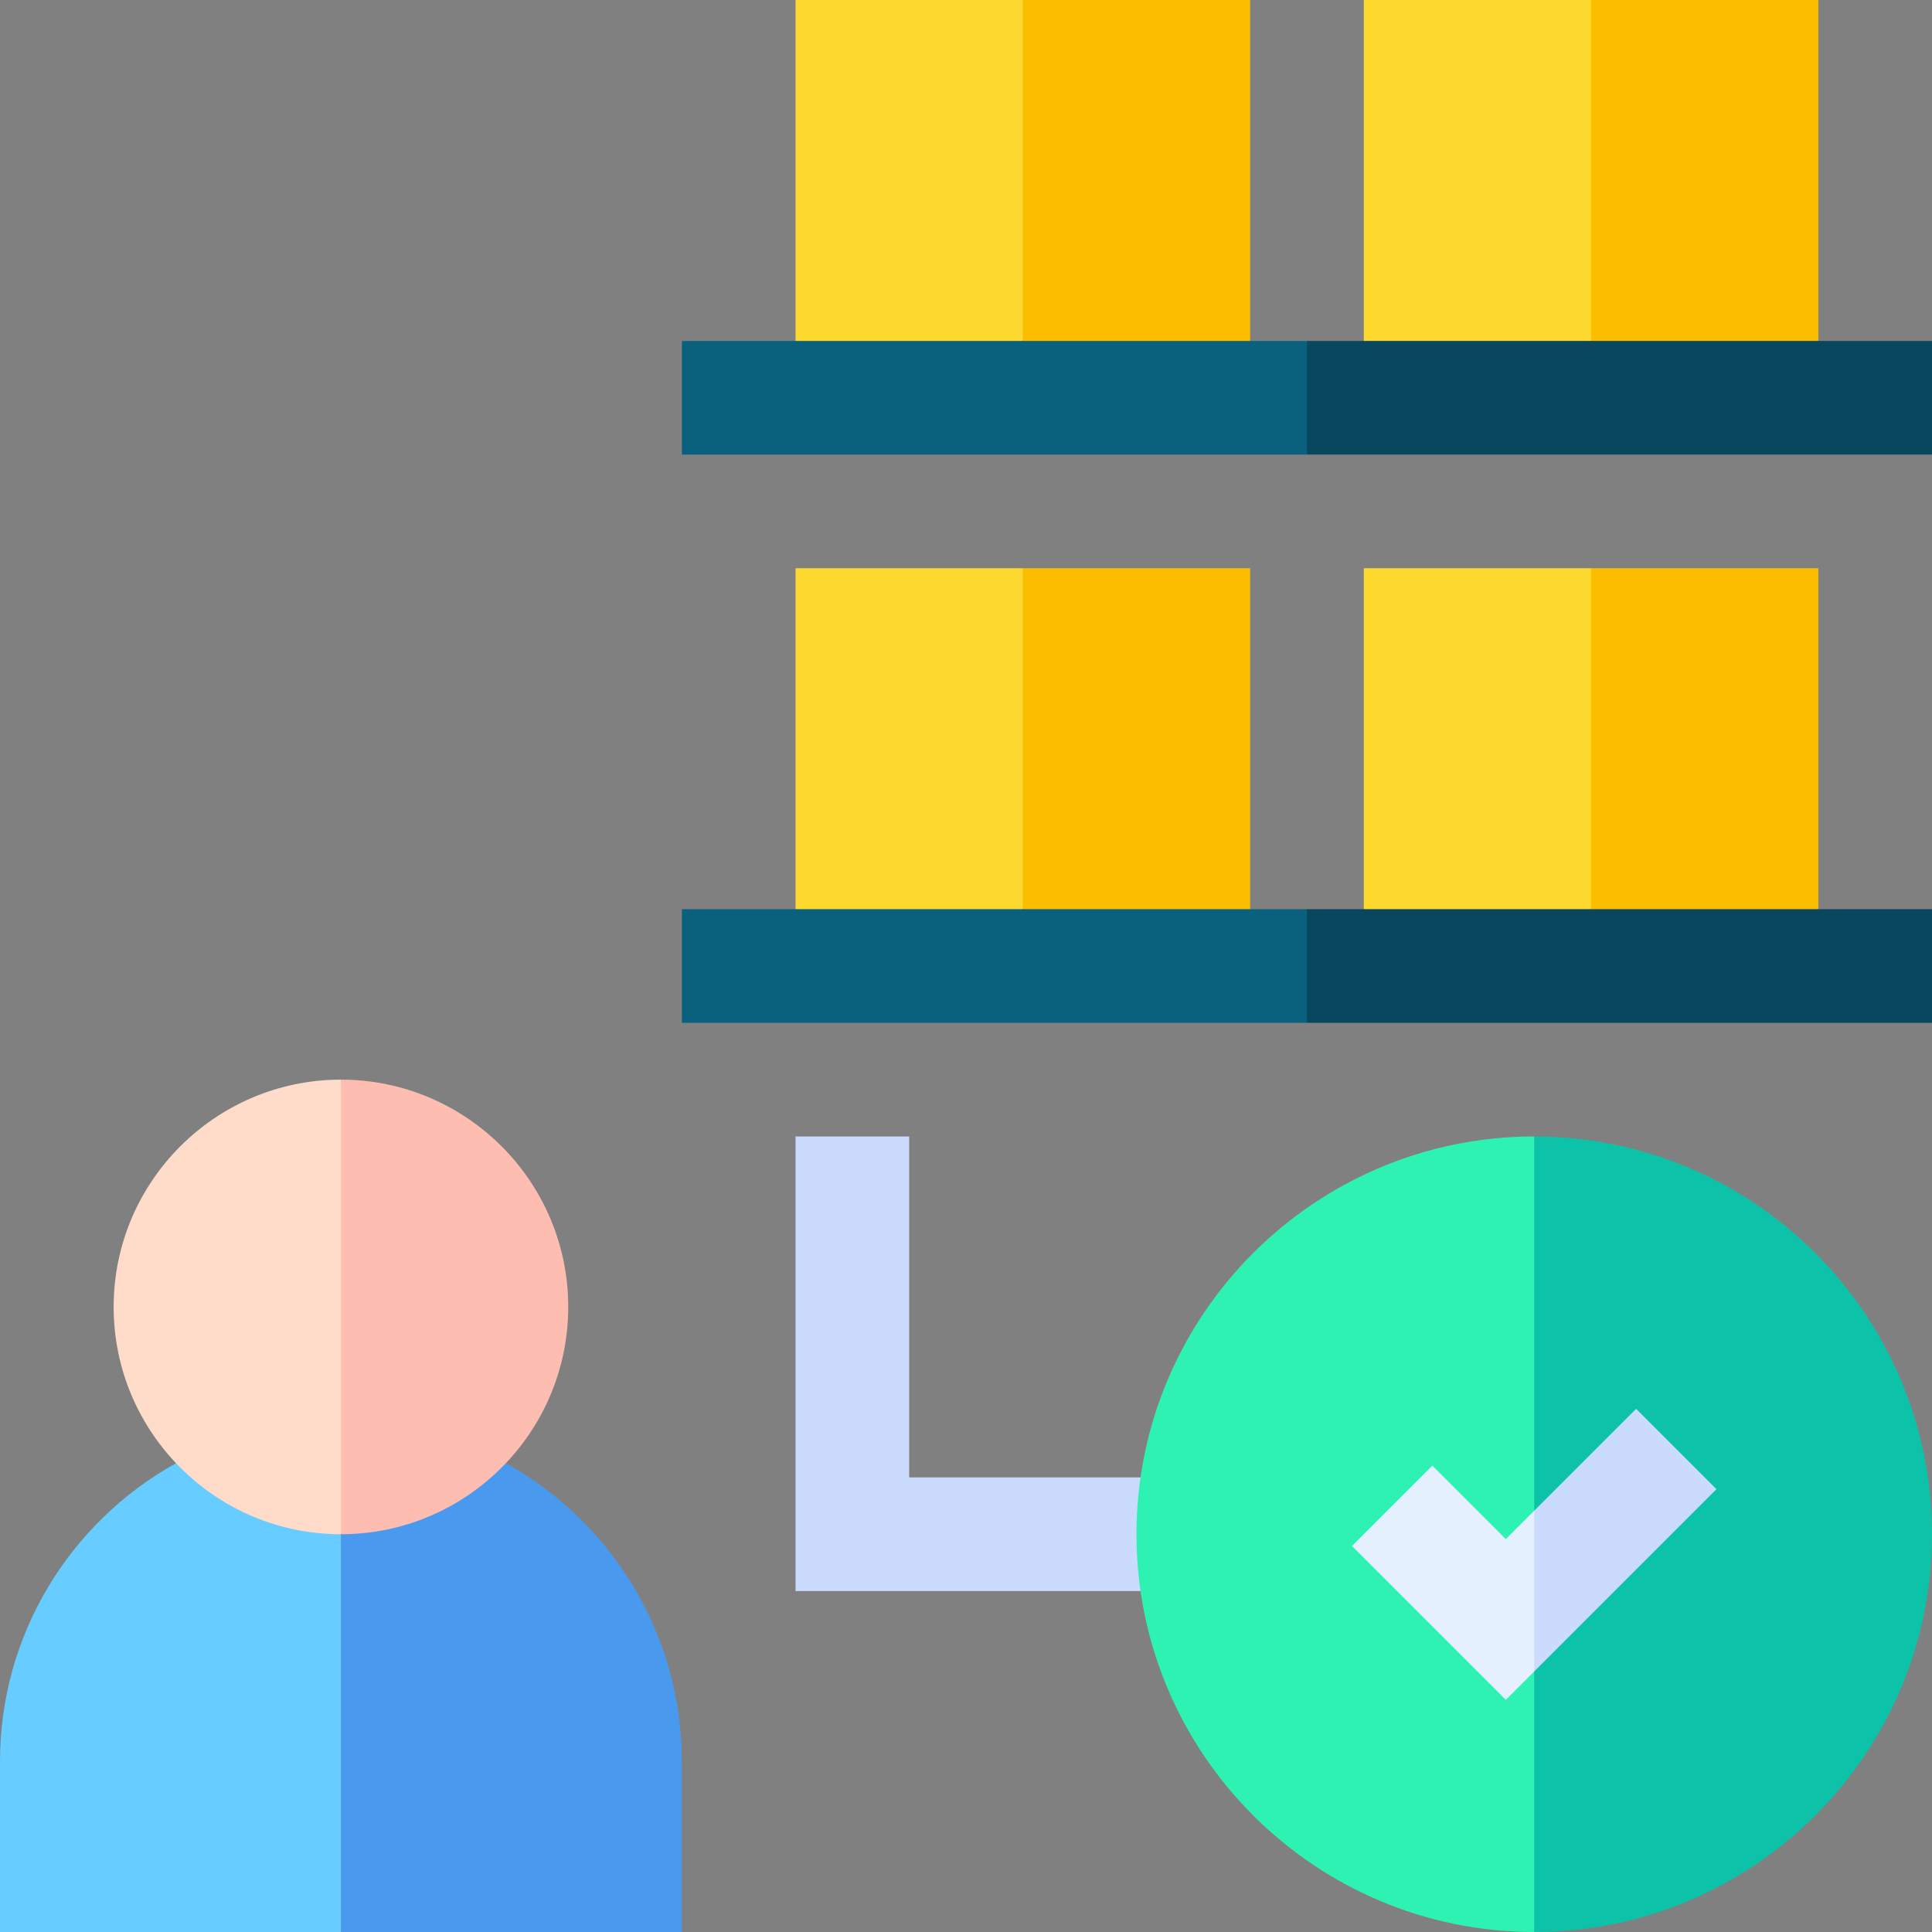 <svg id="Capa_1" enable-background="new 0 0 510 510" height="512" viewBox="0 0 510 510" width="512" xmlns="http://www.w3.org/2000/svg"><rect x="0" y="0" width="510" height="510" fill="#808080" stroke="none"/><g><path d="m315 405-13.924-15h-61.076v-90h-30v120h91.076z" fill="#cadbfd"/><g><path d="m46.484 386.243c-28.07 15.572-46.484 45.322-46.484 78.757v45h90l11-60-11-45-19.334-18.757z" fill="#67ccff"/><path d="m180 465c0-33.406-18.389-63.171-46.484-78.757h-24.182l-19.334 18.757v105h90c0-10.492 0-34.508 0-45z" fill="#499aee"/><path d="m30 345c0 33.083 26.915 60 60 60l15-60-15-60c-33.083 0-60 26.915-60 60z" fill="#ffdbca"/><path d="m150 345c0-33.083-26.915-60-60-60v120c33.083 0 60-26.915 60-60z" fill="#fdbdb1"/></g><g><g><path d="m270 90-30 15-30-15c0-10.889 0-79.039 0-90h60l15 45z" fill="#fdd82e"/><path d="m330 90-30 15-30-15c0-10.889 0-79.039 0-90h60z" fill="#fbbd00"/></g><g><path d="m420 90-30 15-30-15c0-10.889 0-79.039 0-90h60l15 45z" fill="#fdd82e"/><path d="m480 90-30 15-30-15c0-10.889 0-79.039 0-90h60z" fill="#fbbd00"/></g><path d="m180 90v30h165l15-15-15-15z" fill="#0a617d"/><path d="m345 90h165v30h-165z" fill="#08475e"/></g><g><g><path d="m270 240-30 15-30-15c0-10.889 0-79.039 0-90h60l15 45z" fill="#fdd82e"/><path d="m330 240-30 15-30-15c0-10.889 0-79.039 0-90h60z" fill="#fbbd00"/></g><g><path d="m420 240-30 15-30-15c0-10.889 0-79.039 0-90h60l15 45z" fill="#fdd82e"/><path d="m480 240-30 15-30-15c0-10.889 0-79.039 0-90h60z" fill="#fbbd00"/></g><path d="m180 240v30h165l15-15-15-15z" fill="#0a617d"/><path d="m345 240h165v30h-165z" fill="#08475e"/></g><path d="m300 405c0 57.897 47.102 105 105 105l15-105-15-105c-57.898 0-105 47.103-105 105z" fill="#2ef2b1"/><path d="m405 300v210c57.897 0 105-47.103 105-105s-47.103-105-105-105z" fill="#0cc3aa"/><path d="m397.5 406.287-19.394-19.393-21.212 21.212 40.606 40.607 7.5-7.5 15-36.213-15-6.213z" fill="#e4f0fd"/><path d="m431.894 371.894-26.894 26.893v42.426l48.106-48.107z" fill="#cadbfd"/></g></svg>